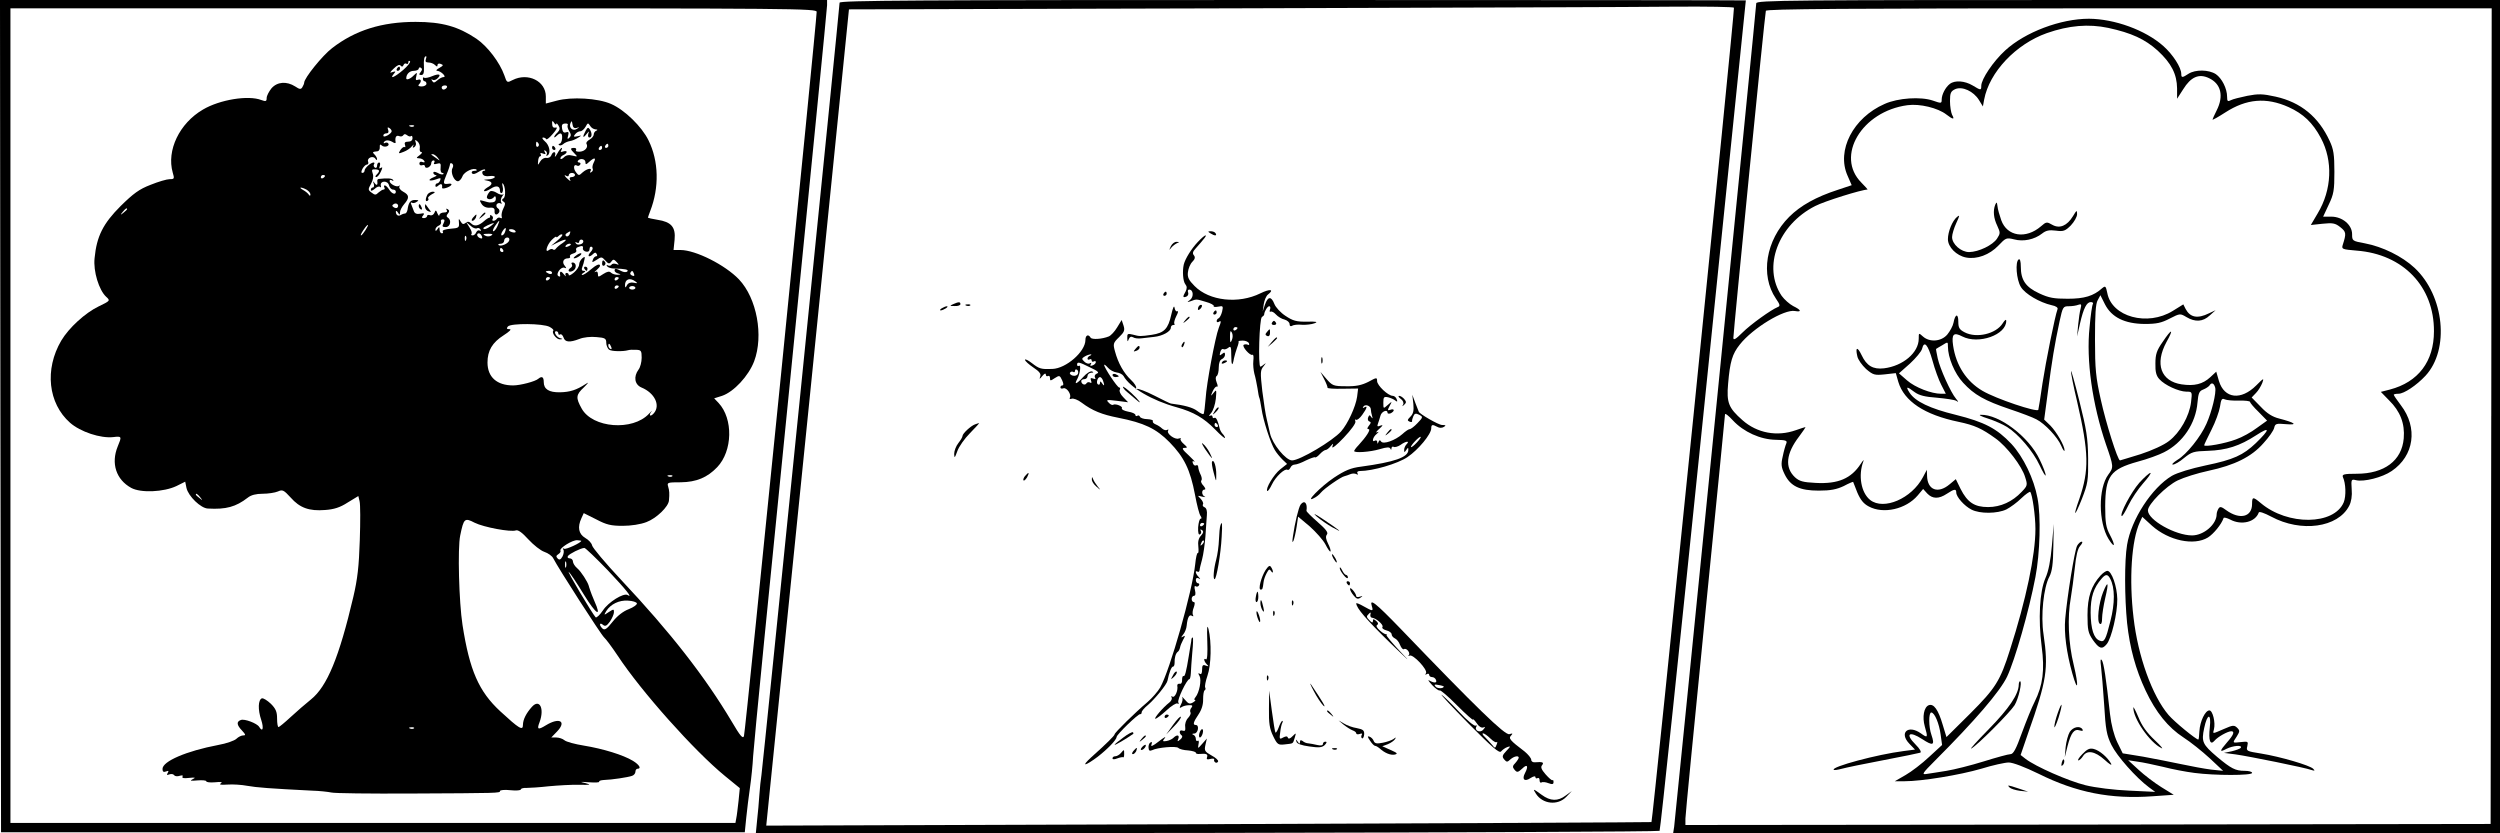 <?xml version="1.0" standalone="no"?>
<!DOCTYPE svg PUBLIC "-//W3C//DTD SVG 20010904//EN"
 "http://www.w3.org/TR/2001/REC-SVG-20010904/DTD/svg10.dtd">
<svg version="1.0" xmlns="http://www.w3.org/2000/svg"
 width="1200pt" height="400pt" viewBox="0 0 1200 400"
 preserveAspectRatio="xMidYMid meet">
<g transform="translate(0,400) scale(0.1,-0.1)"
fill="#000000" stroke="none">
<path d="M2 2003 l3 -1998 1785 0 1785 0 7 70 c4 39 12 104 18 145 6 41 13
109 15 150 2 42 83 864 180 1828 96 963 175 1763 175 1777 l0 25 -1985 0
-1985 0 2 -1997z m3918 1940 c0 -44 -342 -3460 -349 -3476 -5 -15 -18 0 -59
70 -128 215 -294 428 -531 680 -75 80 -137 154 -139 165 -2 11 -17 27 -33 36
-32 19 -38 52 -18 95 l11 24 60 -30 c49 -26 71 -31 127 -31 40 0 86 7 114 18
48 18 106 74 108 104 3 33 2 47 -4 67 -6 19 -2 20 61 20 75 1 127 23 174 72
75 78 78 233 7 309 l-21 22 38 12 c56 19 127 95 154 166 46 123 13 302 -73
393 -66 69 -208 141 -281 141 l-33 0 5 49 c6 61 -16 86 -82 96 -25 4 -46 9
-46 10 0 2 5 16 11 32 44 113 41 240 -8 339 -32 66 -115 147 -180 175 -63 28
-190 35 -260 16 l-53 -14 0 34 c0 74 -86 116 -159 79 -27 -14 -28 -14 -40 22
-22 62 -80 139 -134 176 -88 59 -165 81 -292 81 -162 0 -290 -40 -401 -126
-46 -35 -134 -144 -134 -166 0 -4 -4 -14 -9 -22 -7 -11 -13 -10 -34 4 -41 26
-86 23 -114 -9 -12 -15 -23 -36 -23 -46 0 -17 -4 -18 -26 -10 -62 24 -199 2
-280 -46 -113 -66 -175 -196 -145 -302 9 -30 8 -32 -15 -32 -13 0 -54 -12 -91
-27 -55 -21 -83 -42 -144 -102 -84 -84 -115 -145 -125 -250 -7 -63 21 -154 56
-186 20 -18 19 -19 -37 -46 -64 -31 -142 -102 -179 -164 -81 -138 -63 -301 42
-394 50 -44 147 -76 208 -69 41 5 41 3 21 -45 -33 -81 -8 -159 65 -199 46 -25
156 -20 217 9 l42 21 6 -30 c9 -40 69 -98 103 -99 87 -5 134 8 191 52 16 13
40 19 72 19 26 0 59 5 73 11 22 10 28 7 61 -29 44 -50 89 -66 165 -60 43 3 72
12 109 36 l51 31 6 -25 c4 -14 4 -98 1 -187 -4 -125 -11 -187 -31 -272 -68
-290 -126 -430 -203 -492 -26 -21 -70 -59 -98 -85 -29 -27 -55 -48 -58 -48 -4
0 -7 18 -7 41 0 32 -6 47 -30 71 -17 16 -36 28 -43 26 -18 -7 -20 -54 -3 -104
13 -40 7 -61 -10 -33 -10 17 -71 40 -88 33 -22 -8 -20 -24 6 -51 17 -19 19
-23 5 -23 -8 0 -23 -7 -32 -16 -9 -9 -48 -23 -88 -30 -152 -29 -267 -78 -267
-115 0 -13 5 -17 17 -12 12 5 14 3 8 -7 -6 -10 -4 -12 8 -7 9 3 19 2 23 -4 3
-5 15 -7 26 -3 13 4 18 2 14 -4 -4 -7 7 -9 31 -6 31 3 34 2 18 -6 -16 -8 -11
-9 23 -6 23 2 42 0 42 -4 0 -5 19 -7 42 -5 29 3 38 1 28 -5 -10 -7 0 -8 32 -6
26 2 69 -1 95 -6 44 -8 110 -13 308 -23 39 -1 81 -6 95 -9 14 -4 185 -6 380
-5 424 2 430 2 430 12 0 5 23 7 50 4 28 -3 50 -1 50 4 0 4 12 8 28 7 15 0 63
3 107 8 44 4 109 8 145 7 55 -1 60 0 30 8 -30 7 -27 7 18 4 29 -2 51 -1 48 3
-2 4 8 7 22 8 38 1 117 13 136 20 9 3 16 12 16 20 0 8 5 14 10 14 20 0 9 19
-22 38 -46 28 -143 58 -235 73 -43 7 -85 18 -94 26 -8 7 -26 13 -39 13 l-24 0
28 29 c47 49 11 69 -53 30 -39 -24 -45 -21 -31 15 24 65 0 114 -37 73 -27 -30
-43 -61 -43 -87 0 -29 -19 -17 -108 65 -104 96 -148 197 -182 415 -17 110 -24
369 -11 430 17 82 21 86 69 61 44 -22 174 -46 198 -37 11 4 31 -11 60 -43 25
-27 59 -54 77 -60 18 -6 37 -20 42 -30 25 -49 230 -368 245 -381 9 -8 38 -47
64 -86 113 -172 369 -459 516 -579 l71 -58 -6 -61 c-4 -34 -8 -71 -11 -84 l-4
-22 -1740 0 -1740 0 0 1955 0 1955 1935 0 c1836 0 1935 -1 1935 -17z m-1876
-228 c-4 -10 0 -15 13 -15 10 0 24 -5 31 -12 9 -9 12 -9 12 0 0 6 7 9 16 5 14
-5 12 -8 -7 -19 -13 -7 -18 -13 -11 -14 18 0 48 -30 31 -30 -7 0 -20 -7 -30
-16 -14 -12 -18 -13 -25 -2 -4 7 -4 10 1 6 4 -4 14 -3 22 3 24 21 13 28 -21
14 -18 -8 -36 -11 -40 -8 -3 4 -6 1 -6 -5 0 -7 4 -12 8 -12 5 0 9 -6 9 -12 0
-7 -11 -13 -23 -13 -15 0 -19 4 -13 10 14 14 11 28 -5 22 -10 -4 -12 0 -8 16
5 21 5 21 -12 5 -16 -17 -36 -24 -36 -14 0 20 16 36 36 36 13 0 24 5 24 11 0
5 5 7 10 4 8 -5 7 -11 -1 -21 -9 -11 -8 -14 3 -14 11 0 14 10 13 38 -2 35 1
52 10 52 3 0 2 -7 -1 -15z m-109 -51 c-41 -35 -67 -46 -45 -19 11 13 10 14 -6
9 -15 -6 -14 -2 6 17 16 16 28 21 33 14 6 -7 10 -6 14 3 2 6 9 10 14 6 5 -3 9
0 9 7 0 7 3 9 8 5 4 -4 -11 -23 -33 -42z m210 -84 c-3 -5 -10 -10 -16 -10 -5
0 -9 5 -9 10 0 6 7 10 16 10 8 0 12 -4 9 -10z m525 -175 c0 6 5 2 11 -8 8 -13
6 -21 -5 -33 -9 -8 -16 -18 -16 -22 0 -3 5 -1 12 6 19 19 28 14 26 -13 -1 -14
-7 -25 -12 -25 -5 0 -6 -3 -3 -6 4 -4 13 -2 20 4 7 7 22 13 33 15 10 1 28 9
39 16 19 12 19 12 -3 7 -19 -4 -21 -2 -11 10 6 8 17 14 25 14 7 0 18 10 25 22
10 19 12 19 21 5 5 -10 17 -17 26 -18 10 0 12 -3 5 -6 -7 -2 -13 -11 -13 -18
0 -8 -9 -19 -20 -25 -11 -6 -18 -15 -15 -20 10 -16 -6 -36 -31 -38 -14 -1 -23
2 -19 8 3 6 -1 10 -9 10 -20 0 -20 -5 1 -26 17 -17 16 -17 -9 -11 -18 5 -32 2
-42 -9 -9 -8 -16 -10 -16 -4 0 6 7 13 15 16 8 4 15 10 15 15 0 4 -7 5 -17 2
-11 -4 -14 -3 -9 5 4 7 5 12 2 12 -3 0 -13 -12 -21 -27 -9 -16 -14 -20 -11
-10 7 21 -10 23 -18 1 -3 -8 -14 -14 -23 -12 -10 2 -23 -5 -30 -17 -12 -20
-12 -20 -10 3 1 12 5 22 10 22 4 0 5 4 2 10 -4 6 1 7 11 3 13 -5 15 -3 9 7 -5
9 -4 11 4 6 6 -4 8 -12 5 -18 -4 -6 -2 -8 4 -4 17 10 10 49 -13 68 -11 10 -15
17 -8 18 6 0 13 -4 15 -8 2 -4 16 7 32 26 17 19 23 32 15 30 -15 -3 -19 2 -19
25 0 8 4 7 10 -3 5 -8 10 -10 10 -5z m98 -19 c14 5 15 4 2 -4 -19 -14 -41 4
-32 26 6 14 7 13 10 -5 2 -15 8 -20 20 -17z m-43 14 c-3 -5 0 -18 7 -29 10
-16 10 -23 1 -32 -9 -9 -11 -7 -6 10 4 16 2 20 -10 16 -10 -4 -16 1 -19 17 -3
18 0 24 14 25 10 1 16 -2 13 -7z m-738 -6 c-3 -3 -12 -4 -19 -1 -8 3 -5 6 6 6
11 1 17 -2 13 -5z m-107 -24 c0 -5 -9 -14 -20 -20 -14 -7 -20 -7 -20 0 0 5 7
10 15 10 9 0 12 6 8 17 -4 11 -3 14 5 9 7 -4 12 -11 12 -16z m93 -23 c4 3 7
-1 7 -10 0 -11 -8 -17 -21 -17 -15 0 -19 -5 -15 -16 3 -8 2 -13 -2 -10 -4 3
-13 -4 -20 -14 -11 -18 -10 -19 15 -9 14 5 33 17 40 27 8 9 11 11 7 3 -5 -10
-3 -12 5 -7 7 5 10 15 6 23 -4 13 -3 14 9 4 8 -7 13 -21 11 -32 -2 -10 1 -19
7 -19 7 0 3 -7 -8 -15 -17 -13 -17 -14 -2 -15 9 0 20 -5 24 -12 5 -7 2 -9 -8
-6 -8 4 -15 1 -15 -7 0 -7 6 -11 14 -8 7 3 13 0 13 -6 0 -6 7 -8 15 -5 8 4 15
12 15 20 0 8 5 14 11 14 5 0 7 -5 3 -11 -4 -7 0 -9 13 -5 17 5 20 2 18 -19 -2
-14 2 -25 8 -25 5 0 8 -3 5 -6 -4 -3 -16 -1 -27 6 -14 7 -21 7 -21 0 0 -5 6
-10 13 -11 6 0 1 -5 -12 -10 -13 -5 -22 -12 -19 -14 3 -3 17 -1 31 4 21 8 25
7 20 -4 -3 -8 -9 -15 -14 -15 -5 0 -9 -5 -9 -11 0 -8 5 -8 15 1 13 11 19 7 17
-11 -2 -10 37 2 44 13 4 5 -3 8 -13 6 -27 -4 -28 1 -9 46 9 21 16 43 16 48 0
5 5 6 10 3 6 -4 7 -13 2 -22 -11 -19 7 -63 26 -63 7 0 17 11 22 24 8 22 55 44
68 31 3 -3 -2 -5 -12 -5 -9 0 -14 -5 -11 -11 5 -7 15 -5 32 6 14 9 27 14 31
11 3 -3 0 -6 -6 -6 -6 0 -9 -6 -6 -14 4 -10 16 -14 35 -11 16 2 27 -1 24 -6
-4 -5 -18 -10 -33 -10 -24 -2 -24 -2 -4 -6 28 -5 28 -19 1 -33 -11 -7 -18 -14
-15 -17 3 -3 17 2 31 11 27 18 45 14 45 -10 0 -8 4 -13 9 -10 5 3 7 16 4 29
-3 12 -3 20 0 17 13 -12 16 -64 4 -72 -9 -6 -9 -10 0 -16 10 -6 9 -13 -1 -33
-7 -13 -10 -31 -8 -38 3 -8 0 -11 -6 -7 -6 3 -13 2 -17 -4 -3 -5 -11 -10 -16
-10 -6 0 -8 4 -4 9 3 5 1 13 -5 16 -6 4 -9 3 -8 -2 2 -4 0 -8 -3 -8 -4 0 -15
-7 -25 -16 -27 -24 -47 -27 -62 -12 -10 10 -18 11 -27 3 -10 -8 -16 -7 -24 7
-9 16 -10 15 -8 -7 2 -23 -2 -25 -41 -28 -23 -2 -40 -7 -37 -13 4 -5 1 -9 -4
-9 -6 0 -11 8 -11 18 0 14 -2 15 -10 2 -7 -10 -10 -11 -10 -2 0 7 7 15 16 19
8 3 13 11 11 18 -3 6 1 12 8 12 10 0 11 -5 4 -19 -8 -15 -6 -18 11 -18 21 0
29 33 10 45 -8 5 -8 11 0 20 8 10 8 15 -1 21 -8 4 -9 3 -5 -4 5 -8 0 -12 -13
-12 -12 0 -21 -6 -22 -12 0 -7 -4 -4 -9 7 -7 18 -9 18 -15 3 -4 -9 -13 -14
-21 -11 -8 3 -14 1 -14 -4 0 -5 -7 -10 -15 -10 -11 0 -12 4 -4 13 8 10 5 12
-14 8 -17 -3 -27 1 -31 14 -3 9 -9 23 -12 31 -4 8 -2 11 3 8 5 -3 15 -2 23 4
12 7 10 9 -8 9 -22 0 -31 -11 -36 -47 -2 -10 -7 -18 -12 -18 -5 0 -14 -3 -20
-7 -13 -8 -24 0 -24 16 0 6 5 4 10 -4 8 -13 10 -13 10 1 0 9 9 26 20 39 26 30
25 44 -5 60 -13 7 -21 18 -18 24 3 6 3 8 -2 4 -10 -9 -45 9 -45 23 0 6 5 7 12
3 6 -4 8 -3 5 2 -5 8 -26 10 -69 5 -5 -1 -7 -4 -7 -8 3 -21 -2 -26 -12 -13 -9
13 -10 12 -5 -2 3 -10 1 -18 -4 -18 -6 0 -10 -5 -10 -12 0 -6 7 -4 18 5 10 10
22 14 26 10 4 -5 6 -2 4 6 -5 24 33 26 39 2 3 -12 12 -21 19 -21 8 0 14 -4 14
-10 0 -17 -19 -11 -32 10 -7 11 -16 20 -21 20 -4 0 -5 -4 -2 -10 3 -5 2 -10
-4 -10 -5 0 -16 -7 -24 -14 -13 -13 -17 -13 -33 -1 -18 13 -18 16 -3 43 10 18
13 36 8 49 -6 18 -4 21 12 20 22 -1 24 -8 7 -25 -7 -7 -8 -12 -2 -12 6 0 16
12 22 26 9 19 9 24 0 18 -8 -5 -9 -2 -5 9 3 10 2 17 -3 17 -6 0 -10 -7 -10
-16 0 -8 -5 -12 -10 -9 -6 4 -8 11 -5 16 4 5 3 9 -2 9 -14 -1 -43 -27 -43 -39
0 -6 -5 -11 -10 -11 -7 0 -7 6 0 20 6 11 16 20 21 20 6 0 9 6 6 14 -7 18 24
31 35 14 4 -7 8 -8 8 -2 0 5 -5 15 -12 22 -12 12 -11 13 15 16 6 1 11 10 10
20 -1 12 2 15 9 8 12 -12 40 -4 32 9 -3 5 -10 6 -16 3 -6 -4 -8 -2 -5 4 8 11
25 11 45 -2 7 -4 12 -4 11 1 -4 23 2 35 16 30 8 -4 17 -2 21 4 4 7 10 6 18 0
7 -6 16 -8 19 -4z m612 -36 c3 -5 2 -12 -3 -15 -5 -3 -9 1 -9 9 0 17 3 19 12
6z m335 -11 c0 -5 -5 -10 -11 -10 -5 0 -7 5 -4 10 3 6 8 10 11 10 2 0 4 -4 4
-10z m-30 -10 c0 -5 -5 -10 -11 -10 -5 0 -7 5 -4 10 3 6 8 10 11 10 2 0 4 -4
4 -10z m-789 -47 c13 -17 13 -17 -6 -3 -11 8 -22 16 -24 17 -2 2 0 3 6 3 6 0
17 -8 24 -17z m709 -21 c0 -13 3 -13 18 1 25 23 35 21 22 -3 -6 -11 -8 -25 -5
-30 3 -5 0 -12 -6 -16 -8 -4 -9 -3 -5 4 11 18 -15 14 -37 -5 -18 -17 -19 -17
-33 1 -14 19 -10 41 6 31 5 -3 11 -1 15 5 3 5 1 10 -5 10 -6 0 -9 4 -6 8 9 14
36 10 36 -6z m-50 -62 c0 -5 -7 -10 -16 -10 -9 0 -12 -5 -8 -12 5 -9 2 -9 -9
1 -18 15 -23 26 -7 16 6 -3 10 -1 10 4 0 6 7 11 15 11 8 0 15 -4 15 -10z
m-1200 -4 c0 -3 -4 -8 -10 -11 -5 -3 -10 -1 -10 4 0 6 5 11 10 11 6 0 10 -2
10 -4z m-89 -66 c10 -6 19 -16 19 -23 0 -8 -3 -9 -8 -1 -4 6 -16 16 -27 22
-25 14 -11 16 16 2z m436 -87 c-3 -3 -11 -2 -17 2 -9 6 -9 10 1 16 14 8 27 -7
16 -18z m-1297 -7 c0 -2 -8 -10 -17 -17 -16 -13 -17 -12 -4 4 13 16 21 21 21
13z m1778 -81 c-6 -14 -15 -25 -20 -25 -5 0 -1 11 8 25 9 14 18 25 20 25 2 0
-2 -11 -8 -25z m-99 -11 c5 4 13 1 17 -5 4 -7 3 -9 -3 -6 -6 4 -13 0 -17 -8
-3 -8 -11 -15 -17 -15 -7 0 -9 3 -6 7 4 3 0 18 -10 32 l-16 26 21 -18 c11 -11
25 -16 31 -13z m67 11 c-20 -15 -36 -19 -36 -10 0 5 38 23 50 24 3 0 -4 -6
-14 -14z m-602 -20 c-9 -14 -18 -25 -21 -25 -5 0 5 18 20 38 17 22 18 13 1
-13z m670 -9 c-3 -9 -10 -16 -15 -16 -5 0 -4 9 3 20 14 22 21 20 12 -4z m50 5
c4 -5 -1 -8 -9 -7 -21 3 -31 16 -12 16 9 0 18 -4 21 -9z m260 -16 c-4 -8 -11
-12 -16 -9 -6 4 -5 10 3 15 19 12 19 11 13 -6z m-421 -9 c4 -10 1 -13 -9 -9
-15 6 -19 23 -5 23 5 0 11 -7 14 -14z m46 4 c-6 -5 -18 -6 -26 -3 -19 8 -16
11 13 11 17 0 22 -3 13 -8z m316 -25 l-30 -25 30 15 c40 20 55 19 25 -2 -14
-9 -28 -21 -32 -27 -4 -6 -10 -7 -14 -3 -4 4 -12 2 -19 -3 -22 -18 -10 25 13
48 12 12 22 19 22 15 0 -4 5 -2 12 5 6 6 14 9 17 6 3 -3 -8 -16 -24 -29z
m-438 3 c-3 -8 -6 -5 -6 6 -1 11 2 17 5 13 3 -3 4 -12 1 -19z m207 -3 c-6 -16
-42 -30 -51 -21 -4 3 1 6 10 6 10 0 17 7 17 15 0 8 7 15 15 15 8 0 12 -6 9
-15z m356 -4 c0 -14 -29 -21 -36 -9 -4 7 -3 8 4 4 7 -4 12 -2 12 3 0 6 5 11
10 11 6 0 10 -4 10 -9z m-60 -15 c0 -2 -7 -7 -16 -10 -8 -3 -12 -2 -9 4 6 10
25 14 25 6z m58 -18 c-2 -6 5 -14 15 -16 11 -2 17 3 17 13 0 9 5 13 11 10 7
-5 4 -14 -7 -26 -18 -20 -6 -27 13 -8 8 8 13 8 17 0 4 -6 3 -11 -2 -11 -6 0
-13 -7 -16 -16 -6 -15 -4 -15 18 -1 22 15 25 15 41 -3 15 -17 20 -18 29 -6 9
13 13 12 26 -2 13 -14 12 -15 -3 -9 -9 3 -19 2 -22 -4 -4 -5 -11 -6 -17 -3 -7
4 -8 2 -4 -4 4 -6 19 -11 34 -11 51 -1 72 -5 63 -14 -5 -5 -18 -4 -29 2 -25
13 -32 14 -32 2 0 -5 8 -12 18 -14 14 -4 13 -5 -3 -6 -12 0 -26 4 -32 10 -8 8
-18 6 -37 -6 -24 -16 -26 -16 -26 -1 0 11 -5 15 -12 11 -7 -4 -5 0 5 8 9 8 17
17 17 21 0 13 -18 5 -46 -19 -16 -14 -33 -25 -39 -25 -5 0 -3 5 5 10 12 7 12
10 1 10 -8 0 -11 6 -6 18 4 9 8 25 10 35 4 15 2 17 -10 7 -8 -7 -15 -20 -15
-29 0 -10 -11 -27 -25 -39 -14 -12 -25 -17 -25 -12 0 6 -5 10 -11 10 -5 0 -7
-6 -4 -12 4 -7 -1 -4 -9 6 -14 18 -21 15 -17 -7 1 -5 -3 -6 -9 -2 -14 9 12 46
29 40 11 -4 11 -3 2 9 -15 17 -7 36 15 36 8 0 13 4 10 9 -3 5 4 11 15 14 12 3
18 10 15 15 -3 6 0 13 6 15 22 9 28 8 26 -5z m-383 -8 c3 -5 1 -10 -4 -10 -6
0 -11 5 -11 10 0 6 2 10 4 10 3 0 8 -4 11 -10z m235 -110 c0 -5 -7 -7 -15 -4
-8 4 -15 8 -15 10 0 2 7 4 15 4 8 0 15 -4 15 -10z m393 -4 c4 -10 1 -13 -8 -9
-8 3 -12 9 -9 14 7 12 11 11 17 -5z m-403 -20 c0 -3 -4 -8 -10 -11 -5 -3 -10
-1 -10 4 0 6 5 11 10 11 6 0 10 -2 10 -4z m330 0 c0 -3 -4 -8 -10 -11 -5 -3
-10 -1 -10 4 0 6 5 11 10 11 6 0 10 -2 10 -4z m80 -17 c12 -9 11 -10 -8 -6
-14 3 -26 -1 -32 -11 -8 -15 -9 -15 -10 -1 0 29 23 38 50 18z m-80 -23 c0 -3
-4 -8 -10 -11 -5 -3 -10 -1 -10 4 0 6 5 11 10 11 6 0 10 -2 10 -4z m80 -8 c0
-4 -7 -8 -15 -8 -8 0 -15 4 -15 8 0 5 7 9 15 9 8 0 15 -4 15 -9z m-412 -187
c13 -7 21 -15 18 -18 -10 -10 15 -43 32 -42 15 1 15 2 0 6 -18 5 -33 33 -18
33 6 0 10 -5 10 -11 0 -5 4 -8 9 -4 5 3 12 -4 16 -15 7 -23 29 -25 76 -7 19 8
55 12 82 9 41 -3 47 -7 47 -27 0 -12 6 -27 13 -33 11 -9 67 -10 92 -3 6 2 22
3 38 2 24 -1 27 -4 27 -38 0 -21 -7 -47 -15 -57 -25 -34 -19 -72 14 -86 63
-26 92 -85 60 -123 -17 -20 -28 -13 -11 9 4 5 -2 0 -13 -12 -78 -84 -271 -69
-323 25 -29 52 -28 66 11 102 23 23 25 27 7 15 -43 -28 -74 -38 -122 -39 -53
-1 -78 15 -78 49 0 25 -9 30 -26 16 -14 -13 -87 -32 -121 -32 -78 0 -123 40
-123 110 0 57 23 96 78 131 28 18 39 29 28 29 -14 0 -16 3 -8 13 14 16 169 15
200 -2z m296 -97 c3 -8 2 -12 -4 -9 -6 3 -10 10 -10 16 0 14 7 11 14 -7z m293
-620 c-3 -3 -12 -4 -19 -1 -8 3 -5 6 6 6 11 1 17 -2 13 -5z m-2266 -101 c13
-16 12 -17 -3 -4 -10 7 -18 15 -18 17 0 8 8 3 21 -13z m1829 -209 c0 -9 -74
-43 -82 -38 -7 4 -8 2 -4 -4 4 -6 2 -21 -4 -33 -9 -16 -15 -18 -23 -10 -9 9
-8 14 3 21 8 5 13 13 10 17 -7 11 58 52 81 50 10 -1 19 -2 19 -3z m127 -141
c89 -94 123 -137 95 -119 -19 11 -92 -34 -118 -74 -15 -22 -31 -37 -35 -33
-16 17 -139 224 -129 218 5 -3 38 -52 72 -108 60 -98 88 -114 51 -32 -9 22
-18 43 -19 48 -1 4 -3 9 -4 12 -1 3 -3 8 -4 13 -5 19 -37 69 -55 84 -12 10
-21 25 -21 33 0 8 -7 15 -16 15 -8 0 -12 5 -8 11 7 11 61 38 79 39 5 0 55 -48
112 -107z m-200 15 c-3 -7 -5 -2 -5 12 0 14 2 19 5 13 2 -7 2 -19 0 -25z m340
-174 c2 -6 -16 -19 -39 -28 -27 -10 -56 -33 -78 -61 -26 -33 -37 -41 -47 -33
-7 6 -13 15 -13 20 0 6 6 6 14 -1 11 -9 18 -6 34 16 10 15 19 35 19 45 0 15
-2 15 -25 0 -24 -16 -24 -16 -12 5 21 33 62 53 104 50 22 -1 41 -7 43 -13z
m-1070 -600 c-3 -3 -12 -4 -19 -1 -8 3 -5 6 6 6 11 1 17 -2 13 -5z"/>
<path d="M1905 3670 c-3 -5 -1 -10 4 -10 6 0 11 5 11 10 0 6 -2 10 -4 10 -3 0
-8 -4 -11 -10z"/>
<path d="M2811 3372 c-16 -30 -14 -39 4 -16 13 16 14 16 9 2 -3 -10 -1 -18 5
-18 13 0 14 20 2 39 -7 11 -11 10 -20 -7z"/>
<path d="M2650 3290 c0 -5 5 -10 11 -10 5 0 7 5 4 10 -3 6 -8 10 -11 10 -2 0
-4 -4 -4 -10z"/>
<path d="M2353 3082 c-5 -4 -12 -14 -15 -23 -7 -18 22 -21 34 -4 4 6 8 2 8 -7
0 -16 -7 -20 -30 -20 -3 0 -15 3 -28 7 -21 6 -22 5 -11 -13 8 -13 22 -20 38
-19 19 2 26 -3 25 -15 -2 -20 11 -24 22 -7 3 6 1 15 -6 19 -7 4 -9 13 -6 19 4
6 12 8 18 5 7 -4 8 -2 4 5 -4 6 -2 20 5 29 7 9 9 14 4 9 -4 -4 -18 -1 -30 7
-12 8 -26 11 -32 8z"/>
<path d="M2053 3068 c-11 -19 -13 -39 -1 -32 5 3 7 9 3 12 -3 3 5 12 17 19 18
9 19 12 6 13 -9 0 -20 -6 -25 -12z"/>
<path d="M2010 3011 c0 -6 4 -13 10 -16 6 -3 7 1 4 9 -7 18 -14 21 -14 7z"/>
<path d="M2040 3008 c0 -9 7 -19 16 -22 15 -6 15 -4 3 11 -7 10 -15 20 -16 22
-2 2 -3 -3 -3 -11z"/>
<path d="M2309 2963 c-13 -16 -12 -17 4 -4 9 7 17 15 17 17 0 8 -8 3 -21 -13z"/>
<path d="M2270 2955 c-7 -9 -8 -15 -2 -15 5 0 12 7 16 15 3 8 4 15 2 15 -2 0
-9 -7 -16 -15z"/>
<path d="M2766 2774 c-11 -8 -16 -14 -10 -14 13 0 39 18 34 24 -3 2 -14 -2
-24 -10z"/>
<path d="M2890 2734 c0 -8 5 -12 10 -9 6 4 8 11 5 16 -9 14 -15 11 -15 -7z"/>
<path d="M2745 2731 c3 -5 1 -12 -5 -16 -19 -12 -11 -26 10 -15 19 10 18 40
-2 40 -5 0 -7 -4 -3 -9z"/>
<path d="M2805 2710 c3 -5 8 -10 11 -10 2 0 4 5 4 10 0 6 -5 10 -11 10 -5 0
-7 -4 -4 -10z"/>
<path d="M4030 3987 c0 -22 -369 -3669 -375 -3707 -3 -19 -8 -62 -10 -95 -2
-33 -7 -88 -11 -123 l-6 -62 2165 2 c1191 2 2169 6 2173 10 4 4 98 902 210
1995 112 1094 204 1989 204 1991 0 1 -979 2 -2175 2 -1814 0 -2175 -2 -2175
-13z m4293 -24 c5 -7 -390 -3903 -396 -3909 -1 -1 -958 -6 -2125 -10 l-2124
-7 7 69 c4 38 93 920 199 1959 l191 1890 1845 5 c1015 3 1970 6 2122 8 152 1
279 -1 281 -5z"/>
<path d="M5810 2880 c20 -13 33 -13 25 0 -3 6 -14 10 -23 10 -15 0 -15 -2 -2
-10z"/>
<path d="M5749 2838 c-31 -33 -60 -80 -67 -108 -7 -31 -4 -81 8 -95 8 -10 8
-19 1 -34 -15 -26 -14 -31 3 -25 8 3 12 12 9 20 -3 8 -1 14 5 14 20 0 23 -34
5 -49 -17 -13 -17 -13 2 -7 29 11 26 11 73 -3 23 -6 40 -16 38 -20 -3 -4 6 -6
21 -3 24 5 25 3 19 -24 -4 -16 -12 -30 -17 -32 -5 -2 -9 -8 -9 -13 0 -6 5 -7
10 -4 12 8 13 3 0 -29 -17 -45 -59 -269 -63 -339 -3 -38 -7 -71 -10 -74 -3 -3
-17 4 -31 15 -21 16 -61 27 -126 35 -3 0 -38 17 -79 38 -41 21 -79 35 -84 32
-6 -3 -7 -2 -4 4 4 5 -7 23 -24 39 -35 33 -62 81 -77 137 -10 36 -9 41 19 68
26 25 29 34 22 56 l-9 27 -22 -36 c-12 -20 -30 -39 -40 -43 -32 -13 -80 -16
-87 -6 -11 19 -25 12 -25 -11 0 -56 -93 -137 -159 -139 -53 -2 -62 0 -98 28
-18 14 -33 21 -33 16 0 -6 18 -22 40 -37 29 -19 38 -31 33 -43 -5 -15 -3 -14
10 2 10 12 16 15 17 7 0 -7 5 -10 10 -7 6 3 10 -1 10 -10 0 -14 2 -14 23 0 22
14 24 14 35 -10 7 -15 8 -25 2 -25 -6 0 -10 -4 -10 -10 0 -5 6 -7 14 -4 16 6
41 -31 31 -46 -3 -5 1 -7 9 -4 8 3 30 -5 48 -19 52 -39 98 -57 174 -72 126
-25 183 -52 248 -118 70 -72 99 -131 122 -252 9 -49 21 -96 27 -102 5 -8 6
-13 0 -13 -5 0 -10 -18 -12 -41 -1 -27 2 -38 9 -34 6 3 7 11 4 17 -5 7 -2 8 5
4 9 -6 8 -13 -4 -27 -12 -12 -16 -30 -13 -53 2 -19 1 -33 -3 -31 -3 3 -9 -21
-12 -53 -14 -131 -121 -508 -168 -592 -11 -19 -39 -51 -61 -70 -58 -49 -158
-147 -158 -155 0 -6 -37 -43 -113 -111 -49 -45 -31 -43 30 2 48 37 92 82 93
97 0 11 104 112 113 109 4 -1 7 3 7 9 0 6 13 21 30 35 34 29 91 99 94 117 8
39 19 67 26 67 5 0 8 8 8 18 -1 23 5 46 15 53 5 3 9 12 11 20 1 8 8 25 15 38
11 19 11 22 -1 15 -10 -6 -10 -4 1 10 8 9 16 29 17 43 4 40 13 55 25 47 7 -4
9 -3 5 4 -3 6 -2 22 4 36 6 17 6 26 0 26 -6 0 -10 7 -10 15 0 8 5 15 11 15 7
0 9 10 5 26 -4 16 -3 23 3 20 5 -4 12 -2 16 4 3 5 1 10 -4 10 -6 0 -11 7 -11
16 0 9 5 12 13 8 10 -6 10 -4 0 7 -15 15 -18 33 -5 25 5 -3 9 0 10 7 0 7 6 30
12 52 6 22 13 72 16 110 2 39 6 84 7 102 2 20 -2 34 -11 38 -7 2 -11 9 -8 14
4 5 -2 17 -11 27 -16 16 -16 16 7 10 14 -3 19 -3 13 0 -16 7 -17 34 -1 34 6 0
4 7 -5 18 -10 10 -14 21 -11 25 4 3 3 14 -1 24 -10 21 -12 29 -14 44 0 5 -5 8
-10 5 -5 -3 -12 1 -15 10 -4 10 -2 13 7 8 6 -3 -6 10 -27 30 -30 27 -35 36
-21 36 16 0 16 2 -3 19 -12 10 -18 21 -15 25 4 4 0 4 -9 1 -19 -7 -60 24 -51
38 3 6 1 7 -5 3 -6 -3 -16 0 -24 7 -7 7 -21 16 -31 20 -10 4 -16 11 -13 15 3
5 -9 9 -27 10 -17 0 -33 6 -35 11 -2 6 -8 9 -13 5 -5 -3 -9 -1 -9 4 0 6 -16
13 -35 16 -20 4 -33 11 -30 16 6 9 -30 24 -42 17 -5 -3 -14 2 -22 11 -13 13
-9 14 40 8 l54 -7 -24 25 c-13 13 -20 29 -16 35 3 6 2 11 -3 11 -9 0 -72 95
-72 108 1 4 8 -2 18 -13 9 -11 28 -21 42 -23 13 -1 28 -9 33 -17 30 -55 138
-118 255 -150 82 -23 130 -51 185 -107 26 -27 47 -45 47 -40 0 4 -5 13 -11 19
-6 6 -12 17 -14 24 -9 40 -18 58 -26 53 -5 -3 -9 0 -9 6 0 6 -6 8 -12 4 -7 -4
-5 2 5 13 10 11 20 42 23 69 4 44 3 46 -11 28 -14 -18 -15 -17 -4 8 7 15 16
25 20 22 5 -3 5 6 -1 20 -6 16 -6 27 0 31 6 4 10 22 10 41 0 22 6 37 15 40 8
4 15 13 15 21 0 12 -3 13 -14 4 -12 -10 -13 -8 -9 8 3 12 9 18 15 15 5 -3 15
0 23 6 13 11 15 5 15 -35 0 -51 6 -57 13 -15 3 14 10 37 15 51 6 15 9 29 7 30
-2 2 7 4 21 4 13 0 26 -6 29 -13 3 -7 0 -10 -5 -7 -6 3 -14 3 -20 0 -11 -7 31
-55 42 -48 5 2 6 -11 4 -29 -2 -18 1 -46 5 -62 5 -16 11 -47 15 -70 3 -22 7
-43 9 -46 2 -3 6 -26 10 -50 8 -58 44 -168 64 -200 8 -14 25 -34 37 -46 l22
-21 -33 -26 c-31 -25 -72 -93 -62 -104 3 -2 13 12 22 31 18 38 62 79 75 71 4
-3 10 2 14 10 3 8 12 15 21 15 9 0 33 9 54 20 21 10 41 17 43 15 3 -3 13 4 23
15 10 11 23 20 28 20 5 0 16 8 24 18 14 16 14 16 8 -3 -3 -11 22 9 55 44 36
38 59 70 56 78 -3 8 -2 12 3 8 5 -3 19 8 30 24 23 32 27 46 9 35 -7 -4 -8 -3
-4 4 9 14 36 4 36 -13 0 -7 3 -22 6 -32 4 -13 3 -14 -4 -5 -7 11 -10 11 -15
-2 -3 -8 -1 -17 6 -19 9 -3 8 -8 -2 -20 -9 -12 -10 -17 -2 -17 13 0 -11 -37
-48 -77 -12 -12 -21 -25 -21 -28 0 -10 77 -5 123 9 34 10 47 11 51 2 3 -7 5
-6 5 2 1 7 5 10 11 7 5 -3 20 1 32 9 26 19 47 21 30 4 -7 -7 -12 -19 -12 -27
0 -14 1 -14 10 -1 9 13 10 13 10 0 0 -35 -66 -58 -227 -80 -49 -6 -77 -18
-130 -53 -64 -43 -143 -124 -96 -98 11 5 26 17 33 26 16 20 97 76 113 79 7 2
20 6 29 10 9 4 22 4 29 0 7 -4 9 -3 5 4 -4 6 1 11 11 11 62 0 182 35 229 67
52 35 114 110 114 138 0 18 5 20 29 7 10 -6 23 -6 32 0 11 7 9 9 -9 9 -17 0
-110 54 -112 64 0 1 -7 19 -16 41 l-15 40 5 -43 c3 -33 0 -48 -14 -62 -15 -15
-16 -19 -4 -24 7 -3 13 -2 12 2 -1 4 2 15 6 24 6 14 12 15 28 7 19 -10 19 -12
-8 -40 -15 -16 -32 -29 -38 -29 -5 0 -21 -11 -35 -24 -34 -30 -92 -51 -102
-35 -5 8 -8 7 -12 -2 -4 -11 -6 -11 -6 -1 -1 7 -5 10 -11 7 -17 -11 -11 17 8
32 11 10 12 12 2 8 -8 -4 -4 4 10 16 19 17 20 21 6 16 -14 -6 -17 -4 -12 9 3
9 9 26 12 38 5 21 34 33 34 15 0 -5 7 -6 15 -3 8 4 15 10 15 15 0 4 -7 6 -16
2 -14 -5 -15 -3 -4 18 13 24 13 24 -9 5 -21 -19 -21 -19 -21 12 0 26 3 29 23
25 12 -3 28 -10 35 -16 9 -7 11 -6 6 7 -3 9 -12 16 -19 16 -22 0 -75 50 -75
71 0 18 -2 18 -42 -4 -32 -16 -59 -22 -107 -21 -61 0 -66 3 -94 35 l-29 34 18
-35 c10 -19 17 -38 16 -41 0 -4 32 -6 73 -5 l74 1 -5 -40 c-7 -48 -45 -130
-77 -166 -41 -46 -198 -139 -235 -139 -30 0 -95 79 -106 130 -3 14 -10 43 -15
65 -6 22 -15 84 -22 138 -10 90 -10 100 7 120 10 12 12 16 4 10 -8 -7 -17 -13
-20 -13 -12 0 -5 231 7 238 6 4 11 9 11 12 1 16 16 40 24 40 6 0 7 -7 4 -16
-3 -8 -2 -13 3 -10 4 3 16 -3 25 -13 10 -11 28 -22 42 -25 13 -4 24 -13 24
-22 0 -9 5 -12 12 -8 7 5 28 7 48 5 19 -1 46 2 59 7 19 7 11 9 -35 8 -51 -1
-68 4 -104 28 -23 15 -47 41 -53 57 -15 38 -31 37 -45 -3 l-11 -33 5 35 c3 19
12 40 20 46 32 25 11 29 -36 6 -105 -52 -245 -37 -316 35 -28 28 -35 42 -32
66 2 18 11 40 21 50 13 13 15 22 8 31 -8 9 -6 18 7 32 46 52 55 64 48 64 -4 0
-21 -15 -37 -32z m191 -412 c0 -3 -4 -8 -10 -11 -5 -3 -10 -1 -10 4 0 6 5 11
10 11 6 0 10 -2 10 -4z m-27 -58 c-7 -17 -9 -14 -9 16 0 27 2 32 9 20 5 -10 5
-24 0 -36z m-680 -75 c-7 -2 -13 -9 -13 -14 0 -6 5 -7 10 -4 6 3 10 1 10 -5 0
-6 5 -8 10 -5 6 3 10 2 10 -3 0 -6 -7 -13 -16 -16 -10 -4 -13 -2 -8 6 4 7 3 8
-5 4 -6 -4 -18 0 -26 8 -14 13 -13 16 2 25 10 6 23 10 28 10 6 0 4 -3 -2 -6z
m0 -57 c37 -17 45 -25 32 -29 -9 -4 -13 -12 -9 -19 5 -8 2 -9 -9 -5 -12 4 -14
2 -10 -10 4 -10 2 -14 -5 -9 -6 3 -13 2 -17 -4 -7 -12 -25 -4 -25 11 0 5 7 9
15 9 8 0 15 7 15 15 0 8 8 15 18 16 11 0 13 2 4 6 -8 3 -27 -9 -42 -26 -33
-36 -46 -40 -29 -10 14 27 19 70 8 63 -5 -3 -9 0 -9 5 0 16 9 14 63 -13z m-59
-30 c-3 -8 -14 -12 -25 -9 -10 3 -16 9 -13 14 3 5 10 7 15 4 5 -4 9 -1 9 5 0
6 4 9 10 5 5 -3 7 -12 4 -19z m120 -32 c9 -24 7 -31 -4 -14 -7 11 -10 11 -10
2 0 -7 -4 -11 -10 -7 -10 6 -2 35 10 35 4 0 11 -7 14 -16z m551 -214 c3 -5 1
-10 -4 -10 -6 0 -11 5 -11 10 0 6 2 10 4 10 3 0 8 -4 11 -10z m955 -85 c-13
-14 -25 -23 -27 -21 -5 5 40 53 46 49 3 -2 -6 -14 -19 -28z m-1020 -389 c0 -3
-4 -8 -10 -11 -5 -3 -10 -1 -10 4 0 6 5 11 10 11 6 0 10 -2 10 -4z m-9 -99
c-10 -9 -11 -8 -5 6 3 10 9 15 12 12 3 -3 0 -11 -7 -18z"/>
<path d="M5620 2818 c-9 -20 -9 -21 2 -7 7 9 20 18 28 22 12 4 12 6 -2 6 -10
1 -22 -9 -28 -21z"/>
<path d="M5585 2590 c-3 -5 -1 -10 4 -10 6 0 11 5 11 10 0 6 -2 10 -4 10 -3 0
-8 -4 -11 -10z"/>
<path d="M4575 2540 c-18 -8 -17 -9 8 -9 15 -1 27 4 27 9 0 12 -8 12 -35 0z"/>
<path d="M4638 2533 c7 -3 16 -2 19 1 4 3 -2 6 -13 5 -11 0 -14 -3 -6 -6z"/>
<path d="M5622 2489 c-15 -68 -34 -87 -93 -96 -56 -8 -59 -8 -92 1 -24 6 -27
4 -26 -16 0 -19 2 -20 7 -6 5 12 12 14 21 9 7 -5 25 -7 40 -5 14 2 42 5 61 7
40 4 80 26 80 44 0 7 5 13 12 13 6 0 9 3 5 6 -3 4 1 20 9 36 9 17 11 27 6 24
-6 -3 -12 4 -14 16 -2 15 -8 2 -16 -33z"/>
<path d="M5757 2533 c-4 -3 -7 -11 -7 -17 0 -6 5 -5 12 2 6 6 9 14 7 17 -3 3
-9 2 -12 -2z"/>
<path d="M4520 2520 c-8 -5 -10 -10 -5 -10 6 0 17 5 25 10 8 5 11 10 5 10 -5
0 -17 -5 -25 -10z"/>
<path d="M5825 2500 c-3 -5 -1 -10 4 -10 6 0 11 5 11 10 0 6 -2 10 -4 10 -3 0
-8 -4 -11 -10z"/>
<path d="M5689 2463 c-13 -16 -12 -17 4 -4 9 7 17 15 17 17 0 8 -8 3 -21 -13z"/>
<path d="M6105 2450 c-3 -5 1 -10 10 -10 9 0 13 5 10 10 -3 6 -8 10 -10 10 -2
0 -7 -4 -10 -10z"/>
<path d="M6081 2406 c-9 -10 -8 -15 2 -19 8 -3 13 3 13 14 0 23 0 23 -15 5z"/>
<path d="M6104 2358 l-19 -23 23 19 c12 11 22 21 22 23 0 8 -8 2 -26 -19z"/>
<path d="M5675 2349 c-4 -6 -5 -12 -2 -15 2 -3 7 2 10 11 7 17 1 20 -8 4z"/>
<path d="M5450 2325 c-11 -13 -10 -14 4 -9 9 3 16 10 16 15 0 13 -6 11 -20 -6z"/>
<path d="M6342 2270 c0 -14 2 -19 5 -12 2 6 2 18 0 25 -3 6 -5 1 -5 -13z"/>
<path d="M5865 2260 c-3 -6 1 -7 9 -4 18 7 21 14 7 14 -6 0 -13 -4 -16 -10z"/>
<path d="M5340 2200 c0 -6 7 -10 15 -10 8 0 15 2 15 4 0 2 -7 6 -15 10 -8 3
-15 1 -15 -4z"/>
<path d="M5390 2143 c0 -5 10 -17 23 -27 12 -10 30 -26 40 -34 34 -30 16 -4
-23 32 -22 20 -40 33 -40 29z"/>
<path d="M6724 2085 c11 -8 15 -19 11 -27 -6 -10 -5 -10 5 -1 11 10 11 15 0
28 -7 8 -18 15 -24 15 -6 0 -3 -7 8 -15z"/>
<path d="M5831 2027 c-13 -21 -12 -21 5 -5 10 10 16 20 13 22 -3 3 -11 -5 -18
-17z"/>
<path d="M4680 1963 c-20 -7 -60 -44 -60 -56 0 -5 -9 -20 -20 -34 -11 -14 -20
-37 -20 -52 1 -22 3 -20 15 13 7 21 35 61 61 87 27 27 46 49 44 48 -3 0 -12
-3 -20 -6z"/>
<path d="M6659 1923 c-13 -16 -12 -17 4 -4 16 13 21 21 13 21 -2 0 -10 -8 -17
-17z"/>
<path d="M5784 1845 c35 -51 42 -57 23 -19 -9 17 -23 37 -33 44 -9 8 -4 -3 10
-25z"/>
<path d="M5818 1784 c-3 -5 1 -29 8 -54 12 -45 12 -45 12 -10 1 39 -12 79 -20
64z"/>
<path d="M4920 1715 c-7 -9 -10 -18 -7 -21 3 -3 10 4 17 15 13 25 8 27 -10 6z"/>
<path d="M5241 1699 c-1 -9 9 -24 22 -35 22 -19 22 -19 6 1 -9 11 -19 27 -22
35 -5 13 -6 13 -6 -1z"/>
<path d="M6243 1578 c-10 -14 -28 -89 -37 -153 -4 -26 -3 -33 3 -20 4 11 11
41 15 68 l7 47 56 -47 c30 -27 64 -65 75 -86 11 -22 22 -37 24 -34 3 3 -2 19
-11 37 -11 22 -13 35 -6 44 8 9 -4 25 -44 60 -30 26 -54 50 -54 54 6 37 -10
54 -28 30z"/>
<path d="M6320 1521 c19 -16 53 -40 75 -52 55 -31 42 -19 -40 36 -43 29 -57
35 -35 16z"/>
<path d="M5858 1478 c-3 -7 -6 -38 -7 -68 -1 -30 -7 -73 -13 -95 -13 -49 -16
-95 -8 -95 9 0 30 121 34 203 4 66 2 79 -6 55z"/>
<path d="M6400 1320 c6 -11 13 -20 16 -20 2 0 0 9 -6 20 -6 11 -13 20 -16 20
-2 0 0 -9 6 -20z"/>
<path d="M6075 1264 c-21 -33 -37 -94 -24 -94 9 0 10 2 14 35 1 12 8 31 15 44
10 19 14 21 21 10 5 -8 9 -9 9 -4 0 6 -4 16 -9 23 -6 10 -12 6 -26 -14z"/>
<path d="M6431 1274 c-1 -7 8 -22 19 -35 10 -13 19 -18 20 -11 0 6 -4 12 -8
12 -5 0 -14 10 -20 23 -6 12 -11 17 -11 11z"/>
<path d="M6465 1200 c3 -5 8 -10 11 -10 2 0 4 5 4 10 0 6 -5 10 -11 10 -5 0
-7 -4 -4 -10z"/>
<path d="M6480 1174 c0 -7 8 -21 18 -33 13 -16 20 -18 32 -10 13 9 12 10 -2 5
-10 -3 -18 -2 -18 2 0 13 -29 48 -30 36z"/>
<path d="M6028 1135 c-3 -14 -1 -25 3 -25 5 0 9 11 9 25 0 14 -2 25 -4 25 -2
0 -6 -11 -8 -25z"/>
<path d="M6050 1104 c0 -10 5 -26 10 -34 8 -11 9 -7 4 15 -8 37 -14 45 -14 19z"/>
<path d="M6201 1104 c0 -11 3 -14 6 -6 3 7 2 16 -1 19 -3 4 -6 -2 -5 -13z"/>
<path d="M6510 1104 c0 -22 48 -78 167 -194 76 -74 101 -97 55 -49 -45 47 -80
88 -77 92 3 4 2 5 -1 3 -3 -2 -17 5 -30 17 -15 13 -20 23 -14 27 7 4 6 11 -5
20 -12 10 -15 10 -15 -1 0 -10 -5 -9 -17 4 -14 14 -15 19 -4 29 10 11 12 10 9
-2 -2 -8 2 -14 7 -15 19 -1 57 -34 51 -44 -4 -6 4 -13 19 -17 14 -3 25 -12 25
-19 0 -7 7 -15 15 -19 8 -3 20 -17 25 -31 6 -15 14 -24 19 -21 12 8 33 -19 23
-29 -4 -5 -2 -5 4 -2 16 9 88 -68 79 -84 -5 -8 -4 -10 3 -5 7 4 12 2 12 -3 0
-6 6 -11 14 -11 8 0 16 -6 19 -14 6 -15 -9 -16 -33 -2 -8 5 -2 -5 14 -22 16
-17 33 -29 37 -26 4 2 42 -30 83 -72 42 -42 76 -72 76 -68 0 5 8 -3 18 -17 9
-15 23 -24 31 -21 12 4 12 3 0 -11 -15 -17 -44 -3 -32 16 3 5 1 7 -4 4 -6 -4
-42 26 -79 66 -38 41 -76 77 -84 82 -8 4 50 -58 130 -139 111 -112 147 -143
155 -133 6 7 19 17 30 21 17 6 17 4 -4 -18 -20 -21 -22 -28 -11 -41 12 -14 15
-14 30 0 17 15 40 20 40 8 0 -3 -7 -15 -16 -25 -14 -14 -15 -20 -4 -33 12 -14
16 -13 37 6 24 24 31 12 13 -22 -16 -30 -2 -43 26 -24 14 9 24 11 24 5 0 -6 5
-8 10 -5 6 3 10 -1 10 -10 0 -9 4 -14 9 -11 5 4 20 2 33 -3 19 -7 25 -6 25 5
0 8 -2 12 -5 9 -3 -2 -17 10 -33 28 -20 23 -25 35 -17 44 11 14 2 17 -34 14
-10 -1 -18 4 -18 12 0 8 -15 26 -32 40 -70 53 -78 63 -65 76 10 11 8 12 -8 7
-21 -6 -157 126 -523 507 -120 124 -150 148 -137 107 8 -25 4 -25 -40 0 -19
11 -35 17 -35 14z m420 -399 c0 -11 -31 -11 -39 -1 -9 10 -6 12 14 8 14 -2 25
-6 25 -7z m223 -249 c14 -14 28 -22 31 -18 4 3 4 -2 0 -12 -7 -19 -8 -19 -23
0 -9 10 -24 27 -34 37 -10 9 -14 17 -8 17 5 0 21 -11 34 -24z"/>
<path d="M6031 1060 c0 -8 4 -24 9 -35 5 -13 9 -14 9 -5 0 8 -4 24 -9 35 -5
13 -9 14 -9 5z"/>
<path d="M6111 1054 c0 -11 3 -14 6 -6 3 7 2 16 -1 19 -3 4 -6 -2 -5 -13z"/>
<path d="M5795 922 c2 -56 0 -90 -6 -87 -13 9 -11 -9 4 -24 10 -10 9 -11 -5
-6 -14 6 -18 2 -18 -20 0 -17 -4 -24 -11 -19 -8 5 -9 2 -1 -11 10 -19 -1 -79
-20 -102 -6 -7 -7 -13 -2 -13 5 0 0 -6 -10 -12 -16 -9 -22 -6 -38 13 -11 13
-17 18 -13 12 3 -7 1 -22 -6 -34 -9 -17 -8 -20 3 -13 7 5 23 9 35 9 17 1 19
-2 12 -12 -6 -6 -8 -16 -5 -22 4 -5 -2 -17 -11 -27 -10 -10 -16 -28 -14 -42 2
-19 -1 -23 -13 -19 -16 6 -18 -13 -3 -24 4 -3 1 -12 -8 -19 -13 -11 -15 -10
-9 4 7 19 -7 21 -24 4 -6 -6 -21 -13 -33 -15 -19 -3 -20 -1 -8 14 8 10 -5 3
-29 -16 -28 -22 -40 -27 -35 -15 4 11 3 15 -5 10 -6 -3 -10 -15 -9 -25 1 -14
5 -17 17 -12 25 13 116 21 126 11 6 -6 26 -11 47 -12 20 -2 37 -7 37 -11 0 -5
8 -7 18 -6 32 3 41 -1 36 -15 -4 -11 0 -13 16 -9 11 3 20 2 18 -3 -2 -5 1 -11
6 -14 5 -3 11 0 13 5 2 6 -13 19 -32 29 -32 18 -35 23 -29 50 l7 31 -22 -25
c-22 -25 -22 -25 -18 -2 3 12 1 20 -4 16 -5 -3 -9 1 -9 10 0 8 -6 17 -12 19
-8 3 -6 6 5 6 18 1 25 41 7 41 -16 0 -12 14 13 51 15 22 23 48 22 73 0 20 3
40 7 42 5 3 6 9 3 14 -3 5 2 31 11 57 18 51 20 161 5 223 -7 25 -8 9 -6 -58z"/>
<path d="M5719 933 c0 -5 -2 -17 -4 -28 -2 -11 -6 -36 -9 -55 -12 -75 -19
-100 -25 -95 -4 2 -7 -6 -7 -18 1 -13 -4 -21 -12 -19 -7 1 -12 -3 -11 -10 5
-22 -12 -59 -23 -52 -6 4 -8 2 -4 -4 3 -6 -2 -17 -11 -24 -30 -23 -77 -78 -67
-78 5 0 29 18 53 40 23 22 48 37 53 33 7 -3 8 -1 4 5 -7 12 41 112 53 112 3 0
6 12 7 28 0 15 4 60 7 100 4 39 5 72 2 72 -3 0 -5 -3 -6 -7z"/>
<path d="M5630 758 c-12 -22 -12 -22 6 -6 10 10 15 20 12 24 -4 3 -12 -5 -18
-18z"/>
<path d="M6081 744 c0 -11 3 -14 6 -6 3 7 2 16 -1 19 -3 4 -6 -2 -5 -13z"/>
<path d="M6306 683 c15 -29 36 -60 46 -70 17 -15 -4 20 -60 103 -7 10 -1 -5
14 -33z"/>
<path d="M6091 598 c-1 -70 3 -96 20 -131 20 -41 24 -44 57 -40 42 5 37 1 47
33 7 23 7 24 -11 6 -11 -12 -20 -14 -22 -7 -3 8 -9 8 -23 1 -17 -10 -19 -8
-14 25 2 20 7 40 10 45 3 6 3 10 0 10 -3 0 -11 -14 -17 -31 -6 -16 -13 -28
-16 -25 -2 3 -10 49 -17 103 l-13 98 -1 -87z"/>
<path d="M6370 586 c0 -2 8 -10 18 -17 15 -13 16 -12 3 4 -13 16 -21 21 -21
13z"/>
<path d="M5590 559 c0 -5 5 -7 10 -4 6 3 10 8 10 11 0 2 -4 4 -10 4 -5 0 -10
-5 -10 -11z"/>
<path d="M5631 521 l-33 -46 37 38 c20 20 35 41 33 46 -2 5 -18 -12 -37 -38z"/>
<path d="M6450 521 c14 -11 33 -23 43 -27 9 -3 17 -9 17 -14 0 -5 7 -6 17 -3
10 4 14 2 9 -5 -3 -6 -3 -13 2 -16 4 -2 9 6 10 19 1 19 -5 24 -35 30 -20 3
-48 13 -62 22 l-26 15 25 -21z"/>
<path d="M5757 480 c-3 -11 -2 -20 3 -20 4 0 10 9 13 20 3 11 2 20 -3 20 -4 0
-10 -9 -13 -20z"/>
<path d="M5392 460 c-23 -17 -42 -32 -42 -35 0 -4 55 28 89 52 2 2 2 5 -1 8
-3 3 -24 -8 -46 -25z"/>
<path d="M5479 453 c-13 -16 -12 -17 4 -4 9 7 17 15 17 17 0 8 -8 3 -21 -13z"/>
<path d="M6576 445 c9 -14 20 -25 24 -25 5 0 15 -6 22 -12 25 -23 53 -34 73
-30 16 4 12 8 -20 22 l-40 18 27 10 c14 6 30 17 34 24 6 10 5 10 -7 1 -8 -6
-31 -14 -51 -18 -29 -6 -39 -4 -44 8 -3 9 -12 18 -20 21 -11 4 -11 0 2 -19z"/>
<path d="M6223 440 c2 -10 24 -18 62 -23 47 -7 61 -5 74 7 10 11 11 16 3 16
-7 0 -12 -5 -12 -11 0 -7 -10 -9 -27 -5 -16 4 -35 7 -43 8 -8 0 -21 5 -27 11
-9 6 -13 5 -13 -4 0 -11 -3 -11 -11 1 -9 13 -10 13 -6 0z"/>
<path d="M5482 414 c-7 -8 -8 -14 -3 -14 10 0 25 19 20 25 -2 1 -10 -3 -17
-11z"/>
<path d="M5440 395 c-7 -9 -8 -15 -2 -15 5 0 12 7 16 15 3 8 4 15 2 15 -2 0
-9 -7 -16 -15z"/>
<path d="M6398 403 c7 -3 16 -2 19 1 4 3 -2 6 -13 5 -11 0 -14 -3 -6 -6z"/>
<path d="M5380 385 c-7 -8 -19 -15 -26 -15 -8 0 -14 -4 -14 -10 0 -6 9 -6 24
0 13 5 26 7 28 5 2 -2 4 5 4 15 0 24 0 24 -16 5z"/>
<path d="M7372 191 c32 -51 105 -59 146 -16 l27 28 -29 -21 c-38 -29 -74 -28
-116 3 -41 30 -44 31 -28 6z"/>
<path d="M8430 3984 c0 -20 -388 -3906 -394 -3952 l-5 -32 1985 0 1984 0 0
2000 0 2000 -1785 0 c-1639 0 -1785 -1 -1785 -16z m3528 -1981 l-3 -1958
-1932 -3 -1933 -2 0 31 c0 16 43 457 95 979 52 522 95 954 95 961 0 7 17 -6
38 -29 51 -55 132 -92 206 -93 49 -1 56 -4 50 -18 -4 -9 -12 -37 -17 -62 -9
-38 -7 -52 9 -85 28 -58 73 -79 164 -79 57 0 86 6 120 22 24 13 44 21 45 20 0
-1 10 -24 20 -51 15 -35 30 -54 55 -67 70 -38 179 -13 235 53 l26 31 20 -22
c25 -26 55 -27 94 -1 35 23 45 25 45 6 0 -21 39 -65 73 -82 40 -21 125 -20
168 1 19 10 51 33 71 53 21 20 40 33 43 31 10 -11 25 -114 25 -178 0 -126 -45
-340 -122 -580 -47 -149 -69 -184 -192 -307 l-113 -112 -18 59 c-21 72 -43
103 -67 94 -23 -9 -32 -56 -19 -102 16 -55 14 -57 -19 -33 -61 43 -106 3 -55
-50 l27 -28 -54 -7 c-127 -16 -350 -76 -336 -90 2 -3 20 0 39 5 18 5 108 24
199 41 91 17 170 34 177 36 7 3 -1 18 -23 40 -51 51 -30 66 33 25 52 -34 61
-30 44 20 -14 39 -14 108 -1 108 16 0 38 -53 45 -106 l7 -50 -62 -57 c-34 -32
-85 -71 -113 -87 l-52 -30 47 0 c83 0 265 30 368 60 55 17 114 30 132 30 20 0
77 -22 143 -54 181 -90 346 -123 549 -108 l100 7 -60 37 c-32 20 -81 57 -109
83 l-50 46 45 -7 c25 -3 80 -15 123 -25 42 -11 110 -24 150 -29 98 -13 277
-13 277 0 0 6 -16 10 -36 10 -44 0 -65 11 -132 67 -70 60 -76 72 -62 138 15
72 35 73 27 3 -7 -62 2 -88 23 -63 15 18 63 45 80 45 18 0 11 -18 -20 -53 -37
-43 -38 -50 -2 -31 30 15 76 19 68 5 -3 -5 -23 -12 -43 -17 l-38 -8 55 -7 c64
-9 336 -64 365 -75 16 -5 18 -4 8 6 -15 16 -157 58 -250 73 -69 11 -72 12 -66
35 5 23 4 24 -31 20 -42 -5 -41 -5 -19 28 14 23 15 27 1 41 -14 13 -20 13 -63
-6 -58 -25 -54 -25 -48 -1 8 31 -6 90 -22 90 -20 0 -45 -52 -48 -100 -1 -22
-3 -40 -5 -40 -11 0 -116 86 -143 118 -78 91 -147 282 -168 467 -22 184 -10
371 30 458 l12 26 47 -43 c80 -71 201 -97 268 -56 27 17 65 63 75 93 1 5 16 1
32 -7 54 -29 121 -12 137 34 2 6 26 -2 60 -20 143 -77 320 -53 374 52 10 19
15 48 12 80 -3 47 -2 49 21 43 37 -9 126 13 171 44 108 73 127 208 44 316 -19
25 -34 47 -34 50 0 3 11 5 23 5 26 0 86 40 129 86 117 126 91 384 -52 518 -60
56 -154 102 -239 118 -60 11 -61 12 -61 44 0 45 -47 84 -100 84 l-39 0 27 58
c24 50 27 69 27 157 0 83 -4 109 -23 149 -53 115 -138 185 -259 212 -63 14
-84 14 -136 4 -34 -7 -70 -16 -79 -21 -15 -8 -18 -5 -18 16 0 40 -25 89 -54
109 -34 22 -98 23 -131 2 -30 -20 -35 -20 -35 -1 0 31 -40 93 -86 134 -87 77
-234 130 -357 131 -136 0 -306 -64 -402 -152 -57 -52 -115 -138 -115 -170 0
-23 -2 -22 -42 2 -37 22 -85 26 -109 7 -21 -16 -39 -51 -39 -75 0 -19 -2 -19
-42 -5 -58 20 -168 13 -232 -16 -151 -66 -232 -223 -178 -344 l20 -46 -66 -22
c-105 -34 -180 -76 -234 -130 -112 -112 -140 -280 -64 -392 20 -29 22 -36 9
-41 -32 -13 -130 -83 -170 -123 -31 -31 -43 -38 -43 -25 0 27 151 1555 156
1570 3 9 360 12 1744 12 l1740 0 -2 -1957z m-1838 1863 c111 -24 176 -54 237
-109 66 -61 92 -113 93 -181 l0 -50 29 45 c37 60 76 77 124 54 58 -27 72 -86
37 -155 -11 -22 -20 -42 -20 -44 0 -3 27 12 61 34 102 66 197 74 304 26 71
-32 116 -75 155 -148 59 -110 53 -249 -15 -362 l-33 -56 56 6 c49 5 61 3 85
-16 29 -23 30 -30 12 -86 -6 -20 -2 -21 67 -27 223 -17 372 -172 371 -387 0
-145 -75 -244 -212 -280 l-43 -11 40 -41 c53 -52 76 -111 70 -182 -9 -107 -93
-170 -226 -170 -61 0 -71 -3 -66 -16 14 -30 16 -91 4 -121 -46 -110 -269 -113
-398 -4 -38 32 -42 31 -42 -4 0 -63 -59 -77 -124 -30 -23 17 -30 19 -37 8 -5
-8 -9 -20 -9 -27 0 -49 -62 -102 -118 -102 -80 0 -212 74 -212 120 0 29 87
117 143 144 29 14 95 35 147 46 126 27 207 67 264 132 26 28 49 61 52 74 5 21
10 22 57 18 59 -5 44 7 -33 27 -32 8 -58 24 -88 56 l-44 45 21 22 c11 11 24
33 30 48 9 25 7 24 -29 -12 -73 -73 -153 -64 -179 21 l-13 45 -29 -27 c-36
-33 -76 -43 -137 -34 -100 15 -130 98 -73 203 37 66 26 67 -18 1 -29 -41 -35
-60 -35 -104 -1 -39 4 -59 19 -75 26 -29 92 -59 129 -60 29 0 29 0 23 -51 -8
-66 -53 -146 -106 -186 -24 -19 -81 -45 -136 -63 -53 -16 -97 -30 -99 -30 -11
0 -68 181 -92 291 -24 107 -28 147 -28 289 0 120 3 172 13 189 l13 24 22 -44
c32 -62 94 -93 190 -94 58 0 81 5 121 26 49 25 50 25 80 7 42 -25 79 -23 112
8 l28 25 -32 -15 c-55 -27 -90 -20 -112 21 l-11 22 -50 -31 c-122 -76 -294
-29 -315 86 -7 33 -9 35 -24 23 -42 -38 -86 -51 -166 -51 -66 0 -90 4 -137 26
-65 30 -88 64 -88 128 0 25 -4 39 -10 35 -18 -11 -11 -98 10 -132 20 -34 91
-75 148 -88 21 -4 32 -12 28 -20 -12 -32 -56 -251 -72 -355 -9 -63 -18 -120
-20 -127 -4 -14 -204 53 -268 91 -77 45 -127 122 -141 217 -8 55 2 66 44 44
78 -40 212 8 211 75 0 9 -7 4 -17 -12 -32 -51 -126 -73 -183 -43 -25 13 -30
22 -30 51 0 41 -15 38 -23 -5 -3 -16 -17 -41 -30 -57 -29 -34 -85 -38 -117 -9
-20 18 -20 18 -20 -11 0 -67 -76 -131 -167 -142 -52 -6 -83 12 -107 63 -20 42
-31 40 -21 -4 3 -17 23 -44 42 -62 34 -29 41 -31 90 -26 l53 6 12 -42 c28 -93
125 -158 290 -192 76 -16 111 -32 176 -79 54 -38 128 -134 143 -187 12 -37 11
-41 -17 -70 -44 -47 -101 -73 -161 -73 -65 0 -99 22 -132 87 l-23 47 -30 -25
c-56 -47 -107 -27 -108 42 l-1 28 -19 -36 c-54 -102 -188 -160 -253 -109 -44
35 -58 118 -33 185 5 11 -1 6 -12 -11 -46 -71 -109 -98 -217 -92 -61 3 -78 8
-99 27 -50 47 -43 114 20 196 19 25 32 45 30 45 -2 0 -23 -7 -46 -15 -90 -32
-186 -14 -256 48 -67 59 -77 84 -69 175 9 106 20 143 56 188 62 79 214 171
265 161 34 -6 30 5 -9 24 -17 9 -42 31 -55 49 -93 138 -17 341 161 431 44 23
224 79 251 79 2 0 -11 15 -29 33 -127 127 2 343 221 372 59 8 146 -13 187 -45
32 -25 41 -25 27 -1 -5 11 -10 40 -10 66 0 39 4 47 25 57 34 15 88 -10 114
-52 l19 -31 6 33 c25 132 152 266 301 319 106 37 200 45 295 25z m-74 -1325
c-4 -5 -11 -55 -16 -111 -17 -158 13 -371 79 -564 37 -106 37 -109 11 -144
-49 -66 -48 -229 1 -309 30 -48 35 -34 7 19 -19 36 -23 57 -23 138 1 145 24
177 156 214 46 12 103 33 126 45 90 45 153 139 161 239 4 44 8 55 27 62 13 5
26 14 30 19 10 17 22 13 28 -10 6 -24 -16 -115 -42 -173 -27 -62 -96 -148
-139 -173 -20 -13 -30 -23 -22 -23 9 0 33 14 54 32 36 29 46 32 113 34 90 3
153 23 233 75 68 44 67 29 -2 -38 -61 -58 -106 -79 -241 -107 -71 -15 -136
-35 -162 -50 -96 -57 -195 -209 -215 -331 -13 -77 -12 -253 0 -375 13 -120 41
-223 89 -325 49 -104 108 -177 182 -225 33 -21 89 -66 125 -99 l65 -61 -58 6
c-32 4 -96 16 -143 26 -47 10 -129 26 -183 36 l-98 16 -26 53 c-16 34 -29 83
-35 136 -19 174 -30 244 -39 258 -7 9 -8 0 -4 -31 3 -25 10 -107 15 -183 7
-119 12 -146 35 -193 26 -53 118 -157 180 -203 l30 -22 -125 6 c-71 3 -162 14
-210 26 -81 20 -239 89 -288 127 l-23 18 36 105 c90 254 98 309 74 474 -14 90
0 225 28 277 13 25 18 61 19 143 l2 110 -9 -105 c-6 -69 -16 -122 -31 -155
-28 -65 -35 -196 -18 -328 15 -113 6 -186 -34 -266 -13 -25 -40 -92 -61 -149
-28 -78 -41 -102 -55 -102 -10 0 -68 -16 -129 -35 -61 -19 -141 -39 -178 -45
-38 -6 -80 -13 -96 -15 -24 -4 -20 3 40 63 193 193 313 333 347 404 38 81 105
315 136 478 22 115 27 292 10 379 -17 93 -68 198 -125 260 -70 74 -128 105
-268 140 -123 30 -194 64 -221 106 -20 31 -14 32 24 3 22 -16 50 -23 107 -27
43 -4 85 -10 93 -15 12 -8 12 -6 -1 10 -25 29 -77 144 -88 194 -5 24 -9 45 -8
45 1 1 14 9 30 18 27 17 27 17 27 -6 0 -53 32 -130 73 -174 53 -58 103 -86
224 -127 54 -18 112 -40 128 -49 41 -21 101 -85 119 -127 8 -19 15 -29 16 -22
0 22 -38 88 -68 119 l-30 29 18 134 c19 147 32 226 56 338 15 69 17 72 44 72
16 0 36 3 46 7 14 5 16 2 11 -18 -4 -13 -9 -49 -12 -79 l-5 -55 14 62 c17 74
32 103 52 103 8 0 13 -4 10 -9z m-770 -272 c11 -41 30 -93 42 -116 l22 -43
-23 0 c-46 0 -124 30 -163 64 l-39 34 53 47 c28 26 55 58 58 71 10 41 28 21
50 -57z m1472 -192 c28 1 52 -2 52 -6 0 -4 18 -26 41 -48 l41 -42 -49 -35
c-26 -20 -71 -45 -100 -55 -52 -20 -153 -38 -153 -28 0 3 16 36 35 74 19 37
37 87 41 111 5 35 9 42 23 35 9 -4 40 -7 69 -6z"/>
<path d="M9646 220 c6 -6 28 -13 50 -16 l39 -4 -45 15 c-54 18 -57 18 -44 5z"/>
<path d="M9577 3017 c-11 -29 -8 -64 10 -101 15 -33 15 -36 -1 -61 -21 -32
-88 -64 -134 -65 -39 0 -82 38 -82 72 0 13 9 43 20 67 17 37 18 41 4 30 -23
-19 -44 -71 -44 -107 0 -38 41 -79 87 -88 52 -10 113 13 155 57 36 38 39 39
76 30 44 -12 97 -1 134 28 19 15 34 18 66 14 36 -5 45 -2 72 25 16 17 30 41
30 54 0 21 -2 20 -20 -10 -28 -46 -64 -61 -99 -41 -26 15 -29 15 -54 -7 -73
-63 -163 -49 -191 29 -8 23 -17 53 -18 67 -3 21 -4 22 -11 7z"/>
<path d="M9941 2218 c-1 -9 12 -74 29 -145 57 -247 58 -330 11 -467 -32 -90
-24 -91 12 -1 29 75 31 88 30 195 -1 98 -8 139 -42 275 -22 88 -40 152 -40
143z"/>
<path d="M9542 1991 c31 -10 72 -28 91 -40 55 -34 126 -117 157 -184 16 -34
29 -56 29 -48 1 7 -12 41 -29 76 -52 109 -194 217 -283 214 -12 0 3 -8 35 -18z"/>
<path d="M10269 1683 c-40 -46 -95 -150 -85 -160 3 -3 17 20 32 51 15 31 47
79 71 106 25 28 40 50 35 50 -6 0 -29 -21 -53 -47z"/>
<path d="M9970 1380 c-12 -22 -48 -246 -57 -351 -6 -68 6 -161 34 -261 27 -96
32 -65 7 40 -26 105 -31 229 -14 323 5 30 14 94 19 142 6 60 14 94 26 107 10
11 13 20 7 20 -6 0 -16 -9 -22 -20z"/>
<path d="M10083 1238 c-45 -50 -63 -103 -63 -190 0 -72 3 -86 26 -120 30 -42
44 -47 66 -20 23 27 52 150 51 216 -1 61 -27 136 -48 136 -6 0 -21 -10 -32
-22z m46 -16 c23 -43 23 -118 1 -203 -23 -92 -29 -103 -52 -94 -28 11 -42 55
-43 134 0 76 14 119 53 164 19 22 29 22 41 -1z"/>
<path d="M10095 1158 c-22 -55 -31 -143 -16 -152 7 -5 11 4 11 26 0 18 7 62
15 97 18 76 14 88 -10 29z"/>
<path d="M9690 713 c-1 -46 -47 -114 -143 -212 -56 -57 -94 -99 -85 -94 28 14
186 173 208 208 19 31 38 115 26 115 -3 0 -6 -8 -6 -17z"/>
<path d="M9876 574 c-9 -26 -16 -55 -15 -63 0 -9 9 11 20 44 22 71 18 86 -5
19z"/>
<path d="M10240 604 c-1 -53 79 -168 135 -195 11 -6 -4 12 -33 39 -37 35 -61
68 -77 108 -14 33 -25 54 -25 48z"/>
<path d="M9935 487 c-8 -13 -17 -46 -20 -73 l-4 -49 13 53 c17 65 32 85 59 76
13 -4 17 -2 13 5 -12 19 -45 12 -61 -12z"/>
<path d="M9995 380 c-16 -16 -24 -30 -19 -30 5 0 15 9 22 20 19 31 57 25 104
-17 24 -22 37 -30 31 -18 -17 30 -55 63 -83 70 -20 5 -32 -1 -55 -25z"/>
<path d="M9897 341 c-4 -17 -3 -21 5 -13 5 5 8 16 6 23 -3 8 -7 3 -11 -10z"/>
</g>
</svg>
